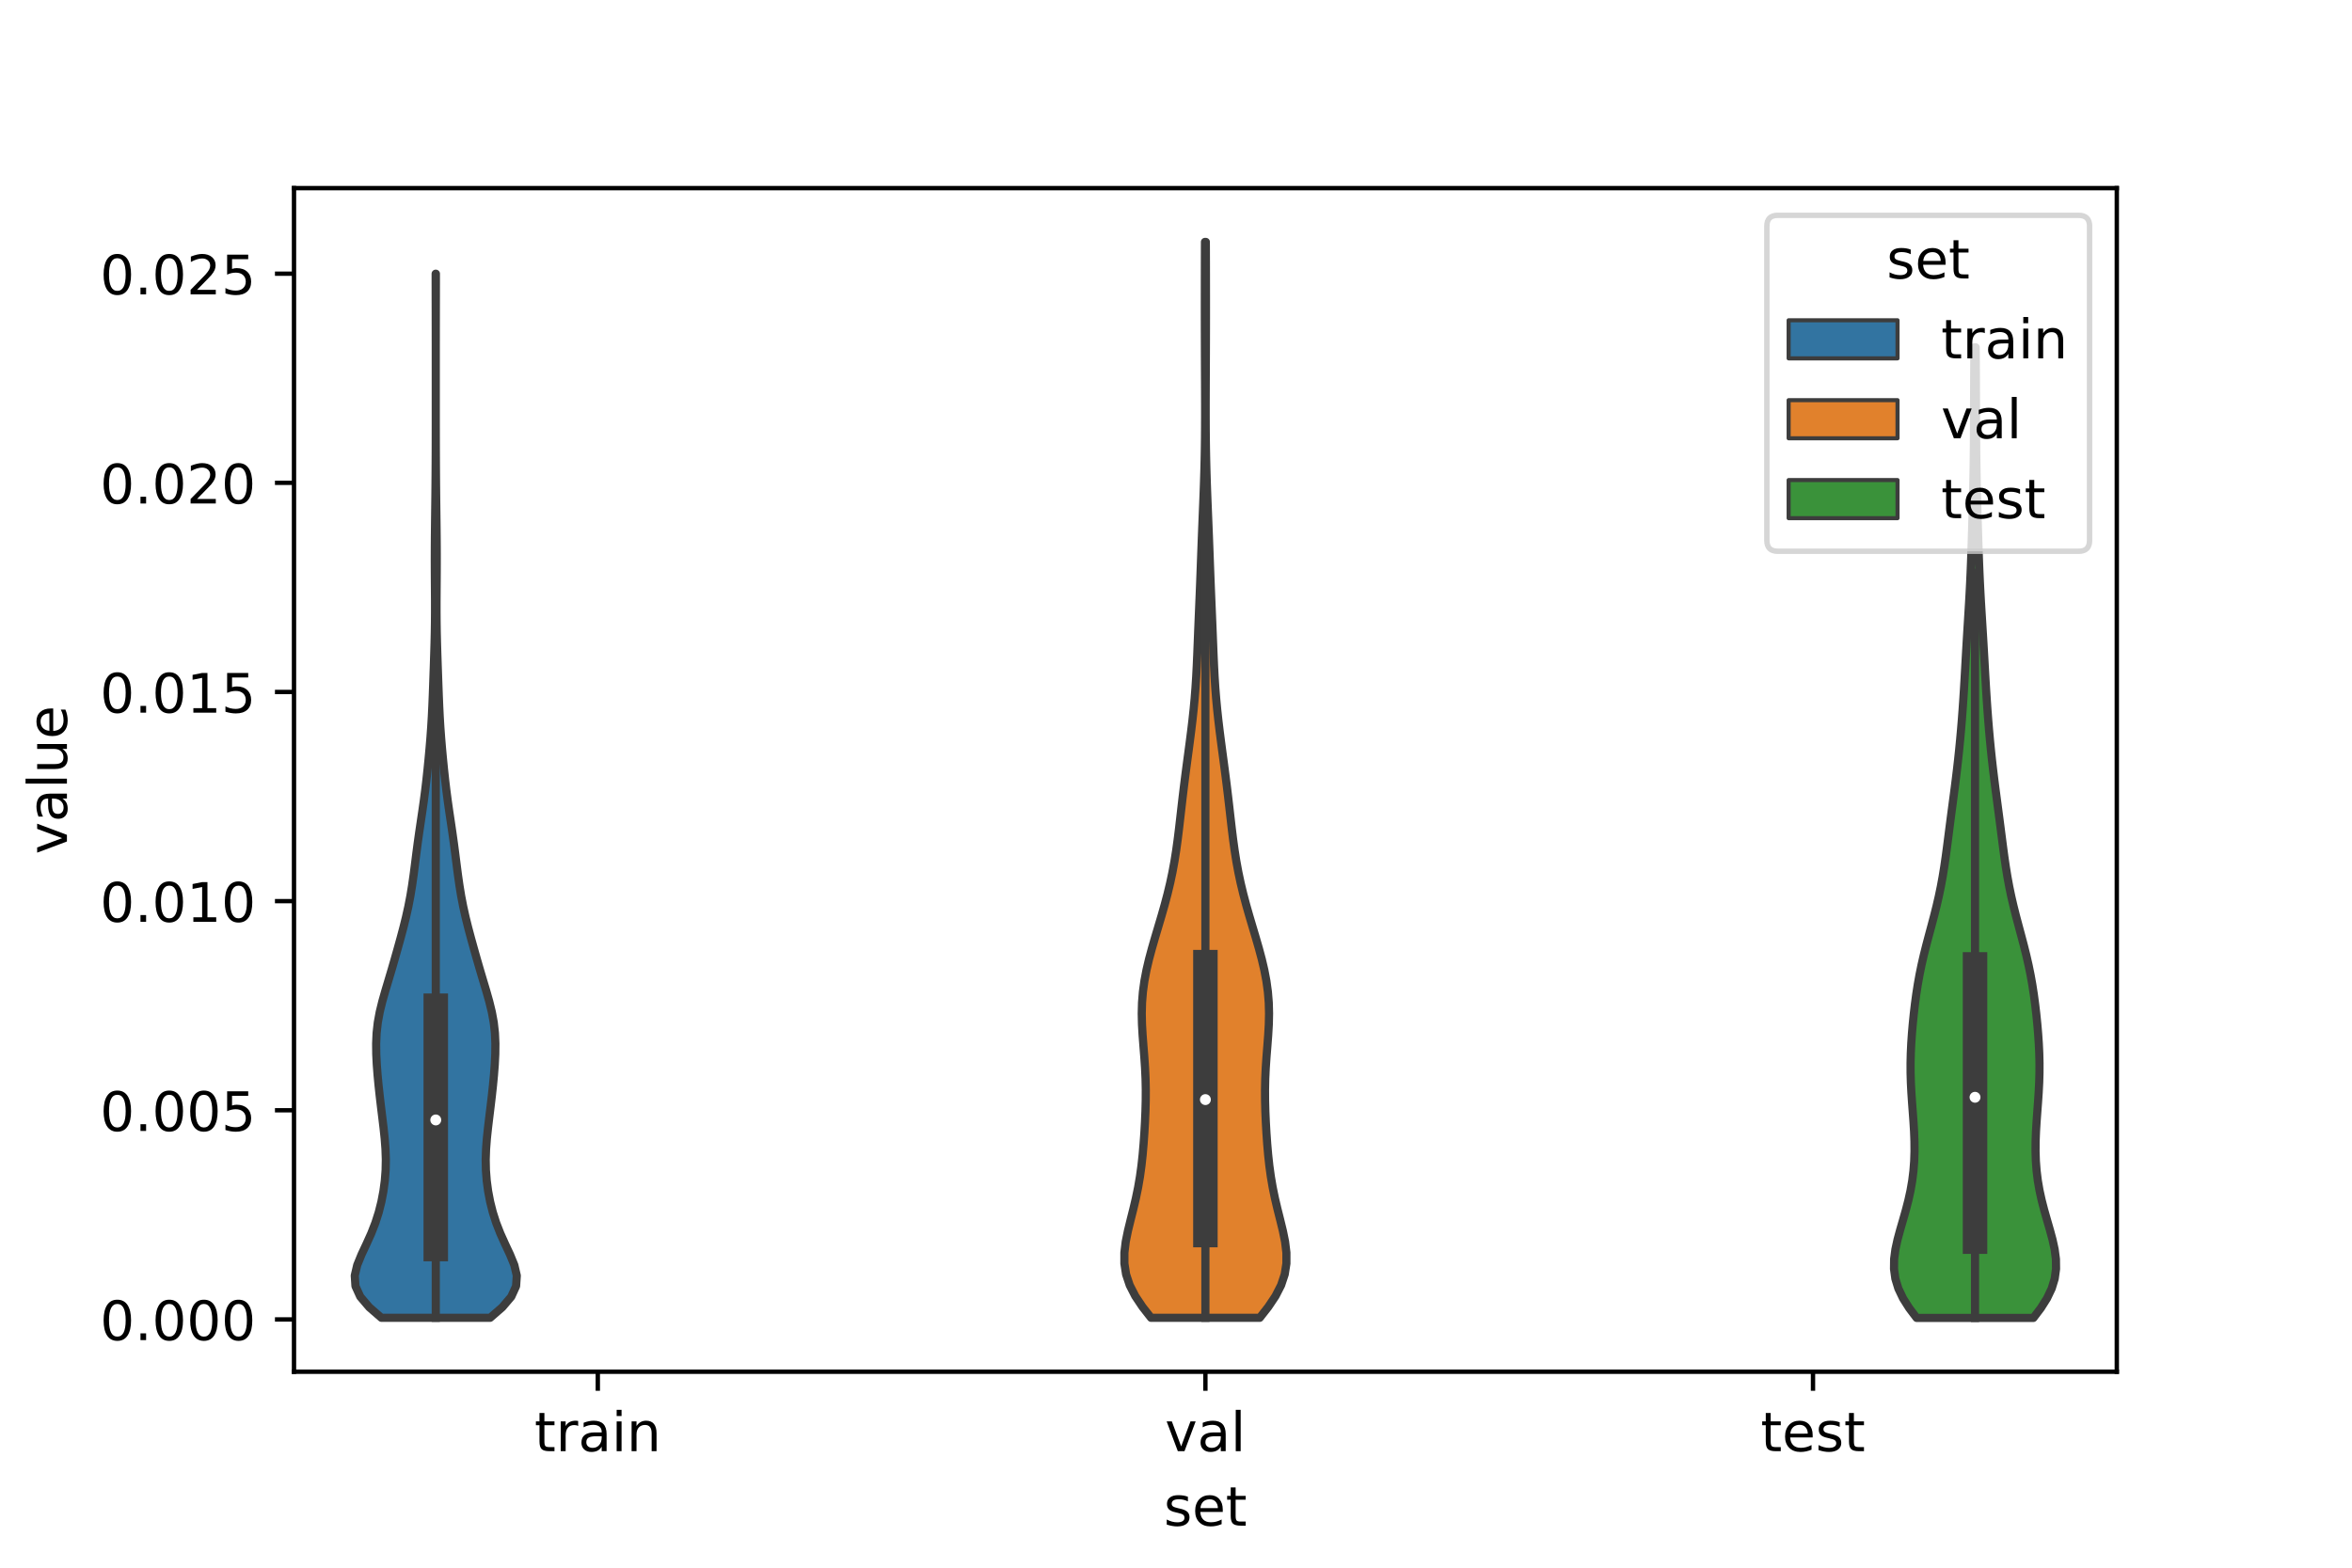 <?xml version="1.0" encoding="utf-8" standalone="no"?>
<!DOCTYPE svg PUBLIC "-//W3C//DTD SVG 1.1//EN"
  "http://www.w3.org/Graphics/SVG/1.1/DTD/svg11.dtd">
<!-- Created with matplotlib (https://matplotlib.org/) -->
<svg height="288pt" version="1.1" viewBox="0 0 432 288" width="432pt" xmlns="http://www.w3.org/2000/svg" xmlns:xlink="http://www.w3.org/1999/xlink">
 <defs>
  <style type="text/css">*{stroke-linecap:butt;stroke-linejoin:round;}</style>
 </defs>
 <g id="figure_1">
  <g id="patch_1">
   <path d="M 0 288 
L 432 288 
L 432 0 
L 0 0 
z
" style="fill:#ffffff;"/>
  </g>
  <g id="axes_1">
   <g id="patch_2">
    <path d="M 54 252 
L 388.8 252 
L 388.8 34.56 
L 54 34.56 
z
" style="fill:#ffffff;"/>
   </g>
   <g id="PolyCollection_1">
    <defs>
     <path d="M 90.029 -45.91 
L 70.051 -45.91 
L 67.822 -47.848 
L 66.173 -49.785 
L 65.289 -51.722 
L 65.16 -53.66 
L 65.613 -55.597 
L 66.406 -57.535 
L 67.315 -59.472 
L 68.187 -61.409 
L 68.944 -63.347 
L 69.563 -65.284 
L 70.051 -67.222 
L 70.421 -69.159 
L 70.681 -71.096 
L 70.83 -73.034 
L 70.868 -74.971 
L 70.802 -76.909 
L 70.654 -78.846 
L 70.449 -80.784 
L 70.217 -82.721 
L 69.98 -84.658 
L 69.751 -86.596 
L 69.54 -88.533 
L 69.355 -90.471 
L 69.206 -92.408 
L 69.109 -94.345 
L 69.088 -96.283 
L 69.174 -98.22 
L 69.391 -100.158 
L 69.747 -102.095 
L 70.221 -104.032 
L 70.771 -105.97 
L 71.351 -107.907 
L 71.927 -109.845 
L 72.488 -111.782 
L 73.037 -113.72 
L 73.574 -115.657 
L 74.091 -117.594 
L 74.572 -119.532 
L 75.003 -121.469 
L 75.376 -123.407 
L 75.693 -125.344 
L 75.969 -127.281 
L 76.219 -129.219 
L 76.464 -131.156 
L 76.717 -133.094 
L 76.988 -135.031 
L 77.273 -136.968 
L 77.561 -138.906 
L 77.837 -140.843 
L 78.091 -142.781 
L 78.32 -144.718 
L 78.528 -146.655 
L 78.72 -148.593 
L 78.899 -150.53 
L 79.06 -152.468 
L 79.2 -154.405 
L 79.316 -156.343 
L 79.41 -158.28 
L 79.49 -160.217 
L 79.56 -162.155 
L 79.628 -164.092 
L 79.695 -166.03 
L 79.759 -167.967 
L 79.817 -169.904 
L 79.862 -171.842 
L 79.891 -173.779 
L 79.903 -175.717 
L 79.901 -177.654 
L 79.889 -179.591 
L 79.875 -181.529 
L 79.864 -183.466 
L 79.86 -185.404 
L 79.865 -187.341 
L 79.879 -189.279 
L 79.899 -191.216 
L 79.923 -193.153 
L 79.948 -195.091 
L 79.971 -197.028 
L 79.991 -198.966 
L 80.007 -200.903 
L 80.019 -202.84 
L 80.028 -204.778 
L 80.034 -206.715 
L 80.037 -208.653 
L 80.039 -210.59 
L 80.039 -212.527 
L 80.04 -214.465 
L 80.04 -216.402 
L 80.04 -218.34 
L 80.04 -220.277 
L 80.039 -222.214 
L 80.039 -224.152 
L 80.037 -226.089 
L 80.035 -228.027 
L 80.032 -229.964 
L 80.027 -231.902 
L 80.023 -233.839 
L 80.02 -235.776 
L 80.019 -237.714 
L 80.061 -237.714 
L 80.061 -237.714 
L 80.06 -235.776 
L 80.057 -233.839 
L 80.053 -231.902 
L 80.048 -229.964 
L 80.045 -228.027 
L 80.043 -226.089 
L 80.041 -224.152 
L 80.041 -222.214 
L 80.04 -220.277 
L 80.04 -218.34 
L 80.04 -216.402 
L 80.04 -214.465 
L 80.041 -212.527 
L 80.041 -210.59 
L 80.043 -208.653 
L 80.046 -206.715 
L 80.052 -204.778 
L 80.061 -202.84 
L 80.073 -200.903 
L 80.089 -198.966 
L 80.109 -197.028 
L 80.132 -195.091 
L 80.157 -193.153 
L 80.181 -191.216 
L 80.201 -189.279 
L 80.215 -187.341 
L 80.22 -185.404 
L 80.216 -183.466 
L 80.205 -181.529 
L 80.191 -179.591 
L 80.179 -177.654 
L 80.177 -175.717 
L 80.189 -173.779 
L 80.218 -171.842 
L 80.263 -169.904 
L 80.321 -167.967 
L 80.385 -166.03 
L 80.452 -164.092 
L 80.52 -162.155 
L 80.59 -160.217 
L 80.67 -158.28 
L 80.764 -156.343 
L 80.88 -154.405 
L 81.02 -152.468 
L 81.181 -150.53 
L 81.36 -148.593 
L 81.552 -146.655 
L 81.76 -144.718 
L 81.989 -142.781 
L 82.243 -140.843 
L 82.519 -138.906 
L 82.807 -136.968 
L 83.092 -135.031 
L 83.363 -133.094 
L 83.616 -131.156 
L 83.861 -129.219 
L 84.111 -127.281 
L 84.387 -125.344 
L 84.704 -123.407 
L 85.077 -121.469 
L 85.508 -119.532 
L 85.989 -117.594 
L 86.506 -115.657 
L 87.043 -113.72 
L 87.592 -111.782 
L 88.153 -109.845 
L 88.729 -107.907 
L 89.309 -105.97 
L 89.859 -104.032 
L 90.333 -102.095 
L 90.689 -100.158 
L 90.906 -98.22 
L 90.992 -96.283 
L 90.971 -94.345 
L 90.874 -92.408 
L 90.725 -90.471 
L 90.54 -88.533 
L 90.329 -86.596 
L 90.1 -84.658 
L 89.863 -82.721 
L 89.631 -80.784 
L 89.426 -78.846 
L 89.278 -76.909 
L 89.212 -74.971 
L 89.25 -73.034 
L 89.399 -71.096 
L 89.659 -69.159 
L 90.029 -67.222 
L 90.517 -65.284 
L 91.136 -63.347 
L 91.893 -61.409 
L 92.765 -59.472 
L 93.674 -57.535 
L 94.467 -55.597 
L 94.92 -53.66 
L 94.791 -51.722 
L 93.907 -49.785 
L 92.258 -47.848 
L 90.029 -45.91 
z
" id="me87e6d7aa1" style="stroke:#3d3d3d;stroke-width:1.5;"/>
    </defs>
    <g clip-path="url(#p2c070c5ebf)">
     <use style="fill:#3274a1;stroke:#3d3d3d;stroke-width:1.5;" x="0" xlink:href="#me87e6d7aa1" y="288"/>
    </g>
   </g>
   <g id="PolyCollection_2">
    <defs>
     <path d="M 231.378 -45.904 
L 211.422 -45.904 
L 209.857 -47.901 
L 208.521 -49.897 
L 207.498 -51.894 
L 206.832 -53.89 
L 206.52 -55.887 
L 206.521 -57.883 
L 206.764 -59.88 
L 207.169 -61.876 
L 207.656 -63.873 
L 208.158 -65.869 
L 208.629 -67.866 
L 209.04 -69.862 
L 209.381 -71.859 
L 209.655 -73.855 
L 209.873 -75.852 
L 210.046 -77.848 
L 210.187 -79.845 
L 210.3 -81.841 
L 210.387 -83.838 
L 210.439 -85.834 
L 210.448 -87.83 
L 210.407 -89.827 
L 210.314 -91.823 
L 210.179 -93.82 
L 210.02 -95.816 
L 209.868 -97.813 
L 209.753 -99.809 
L 209.709 -101.806 
L 209.761 -103.802 
L 209.923 -105.799 
L 210.197 -107.795 
L 210.577 -109.792 
L 211.045 -111.788 
L 211.58 -113.785 
L 212.157 -115.781 
L 212.752 -117.778 
L 213.344 -119.774 
L 213.913 -121.771 
L 214.442 -123.767 
L 214.922 -125.764 
L 215.346 -127.76 
L 215.713 -129.757 
L 216.03 -131.753 
L 216.306 -133.75 
L 216.552 -135.746 
L 216.782 -137.743 
L 217.009 -139.739 
L 217.241 -141.736 
L 217.483 -143.732 
L 217.736 -145.729 
L 217.998 -147.725 
L 218.265 -149.722 
L 218.53 -151.718 
L 218.785 -153.715 
L 219.024 -155.711 
L 219.239 -157.707 
L 219.426 -159.704 
L 219.583 -161.7 
L 219.711 -163.697 
L 219.814 -165.693 
L 219.902 -167.69 
L 219.982 -169.686 
L 220.06 -171.683 
L 220.141 -173.679 
L 220.224 -175.676 
L 220.307 -177.672 
L 220.389 -179.669 
L 220.467 -181.665 
L 220.542 -183.662 
L 220.615 -185.658 
L 220.689 -187.655 
L 220.765 -189.651 
L 220.844 -191.648 
L 220.925 -193.644 
L 221.006 -195.641 
L 221.083 -197.637 
L 221.153 -199.634 
L 221.214 -201.63 
L 221.263 -203.627 
L 221.301 -205.623 
L 221.327 -207.62 
L 221.342 -209.616 
L 221.349 -211.613 
L 221.349 -213.609 
L 221.344 -215.606 
L 221.337 -217.602 
L 221.328 -219.599 
L 221.319 -221.595 
L 221.312 -223.592 
L 221.306 -225.588 
L 221.301 -227.584 
L 221.298 -229.581 
L 221.297 -231.577 
L 221.298 -233.574 
L 221.3 -235.57 
L 221.303 -237.567 
L 221.307 -239.563 
L 221.313 -241.56 
L 221.321 -243.556 
L 221.479 -243.556 
L 221.479 -243.556 
L 221.487 -241.56 
L 221.493 -239.563 
L 221.497 -237.567 
L 221.5 -235.57 
L 221.502 -233.574 
L 221.503 -231.577 
L 221.502 -229.581 
L 221.499 -227.584 
L 221.494 -225.588 
L 221.488 -223.592 
L 221.481 -221.595 
L 221.472 -219.599 
L 221.463 -217.602 
L 221.456 -215.606 
L 221.451 -213.609 
L 221.451 -211.613 
L 221.458 -209.616 
L 221.473 -207.62 
L 221.499 -205.623 
L 221.537 -203.627 
L 221.586 -201.63 
L 221.647 -199.634 
L 221.717 -197.637 
L 221.794 -195.641 
L 221.875 -193.644 
L 221.956 -191.648 
L 222.035 -189.651 
L 222.111 -187.655 
L 222.185 -185.658 
L 222.258 -183.662 
L 222.333 -181.665 
L 222.411 -179.669 
L 222.493 -177.672 
L 222.576 -175.676 
L 222.659 -173.679 
L 222.74 -171.683 
L 222.818 -169.686 
L 222.898 -167.69 
L 222.986 -165.693 
L 223.089 -163.697 
L 223.217 -161.7 
L 223.374 -159.704 
L 223.561 -157.707 
L 223.776 -155.711 
L 224.015 -153.715 
L 224.27 -151.718 
L 224.535 -149.722 
L 224.802 -147.725 
L 225.064 -145.729 
L 225.317 -143.732 
L 225.559 -141.736 
L 225.791 -139.739 
L 226.018 -137.743 
L 226.248 -135.746 
L 226.494 -133.75 
L 226.77 -131.753 
L 227.087 -129.757 
L 227.454 -127.76 
L 227.878 -125.764 
L 228.358 -123.767 
L 228.887 -121.771 
L 229.456 -119.774 
L 230.048 -117.778 
L 230.643 -115.781 
L 231.22 -113.785 
L 231.755 -111.788 
L 232.223 -109.792 
L 232.603 -107.795 
L 232.877 -105.799 
L 233.039 -103.802 
L 233.091 -101.806 
L 233.047 -99.809 
L 232.932 -97.813 
L 232.78 -95.816 
L 232.621 -93.82 
L 232.486 -91.823 
L 232.393 -89.827 
L 232.352 -87.83 
L 232.361 -85.834 
L 232.413 -83.838 
L 232.5 -81.841 
L 232.613 -79.845 
L 232.754 -77.848 
L 232.927 -75.852 
L 233.145 -73.855 
L 233.419 -71.859 
L 233.76 -69.862 
L 234.171 -67.866 
L 234.642 -65.869 
L 235.144 -63.873 
L 235.631 -61.876 
L 236.036 -59.88 
L 236.279 -57.883 
L 236.28 -55.887 
L 235.968 -53.89 
L 235.302 -51.894 
L 234.279 -49.897 
L 232.943 -47.901 
L 231.378 -45.904 
z
" id="me13536eb1f" style="stroke:#3d3d3d;stroke-width:1.5;"/>
    </defs>
    <g clip-path="url(#p2c070c5ebf)">
     <use style="fill:#e1812c;stroke:#3d3d3d;stroke-width:1.5;" x="0" xlink:href="#me13536eb1f" y="288"/>
    </g>
   </g>
   <g id="PolyCollection_3">
    <defs>
     <path d="M 373.48 -45.884 
L 352.04 -45.884 
L 350.676 -47.685 
L 349.537 -49.486 
L 348.679 -51.287 
L 348.128 -53.088 
L 347.88 -54.889 
L 347.901 -56.69 
L 348.139 -58.491 
L 348.532 -60.292 
L 349.019 -62.094 
L 349.541 -63.895 
L 350.053 -65.696 
L 350.518 -67.497 
L 350.914 -69.298 
L 351.226 -71.099 
L 351.449 -72.9 
L 351.586 -74.701 
L 351.644 -76.502 
L 351.632 -78.303 
L 351.564 -80.105 
L 351.456 -81.906 
L 351.325 -83.707 
L 351.19 -85.508 
L 351.069 -87.309 
L 350.976 -89.11 
L 350.924 -90.911 
L 350.919 -92.712 
L 350.962 -94.513 
L 351.048 -96.314 
L 351.171 -98.115 
L 351.326 -99.917 
L 351.509 -101.718 
L 351.72 -103.519 
L 351.962 -105.32 
L 352.241 -107.121 
L 352.563 -108.922 
L 352.932 -110.723 
L 353.345 -112.524 
L 353.796 -114.325 
L 354.272 -116.126 
L 354.757 -117.928 
L 355.235 -119.729 
L 355.688 -121.53 
L 356.105 -123.331 
L 356.479 -125.132 
L 356.81 -126.933 
L 357.102 -128.734 
L 357.364 -130.535 
L 357.606 -132.336 
L 357.839 -134.137 
L 358.069 -135.939 
L 358.303 -137.74 
L 358.54 -139.541 
L 358.778 -141.342 
L 359.014 -143.143 
L 359.242 -144.944 
L 359.46 -146.745 
L 359.664 -148.546 
L 359.854 -150.347 
L 360.029 -152.148 
L 360.191 -153.95 
L 360.339 -155.751 
L 360.475 -157.552 
L 360.6 -159.353 
L 360.715 -161.154 
L 360.823 -162.955 
L 360.925 -164.756 
L 361.026 -166.557 
L 361.128 -168.358 
L 361.233 -170.159 
L 361.342 -171.961 
L 361.453 -173.762 
L 361.564 -175.563 
L 361.672 -177.364 
L 361.772 -179.165 
L 361.864 -180.966 
L 361.946 -182.767 
L 362.019 -184.568 
L 362.084 -186.369 
L 362.144 -188.17 
L 362.201 -189.972 
L 362.255 -191.773 
L 362.307 -193.574 
L 362.356 -195.375 
L 362.402 -197.176 
L 362.443 -198.977 
L 362.478 -200.778 
L 362.508 -202.579 
L 362.531 -204.38 
L 362.549 -206.181 
L 362.562 -207.982 
L 362.571 -209.784 
L 362.579 -211.585 
L 362.584 -213.386 
L 362.591 -215.187 
L 362.598 -216.988 
L 362.607 -218.789 
L 362.618 -220.59 
L 362.631 -222.391 
L 362.645 -224.192 
L 362.875 -224.192 
L 362.875 -224.192 
L 362.889 -222.391 
L 362.902 -220.59 
L 362.913 -218.789 
L 362.922 -216.988 
L 362.929 -215.187 
L 362.936 -213.386 
L 362.941 -211.585 
L 362.949 -209.784 
L 362.958 -207.982 
L 362.971 -206.181 
L 362.989 -204.38 
L 363.012 -202.579 
L 363.042 -200.778 
L 363.077 -198.977 
L 363.118 -197.176 
L 363.164 -195.375 
L 363.213 -193.574 
L 363.265 -191.773 
L 363.319 -189.972 
L 363.376 -188.17 
L 363.436 -186.369 
L 363.501 -184.568 
L 363.574 -182.767 
L 363.656 -180.966 
L 363.748 -179.165 
L 363.848 -177.364 
L 363.956 -175.563 
L 364.067 -173.762 
L 364.178 -171.961 
L 364.287 -170.159 
L 364.392 -168.358 
L 364.494 -166.557 
L 364.595 -164.756 
L 364.697 -162.955 
L 364.805 -161.154 
L 364.92 -159.353 
L 365.045 -157.552 
L 365.181 -155.751 
L 365.329 -153.95 
L 365.491 -152.148 
L 365.666 -150.347 
L 365.856 -148.546 
L 366.06 -146.745 
L 366.278 -144.944 
L 366.506 -143.143 
L 366.742 -141.342 
L 366.98 -139.541 
L 367.217 -137.74 
L 367.451 -135.939 
L 367.681 -134.137 
L 367.914 -132.336 
L 368.156 -130.535 
L 368.418 -128.734 
L 368.71 -126.933 
L 369.041 -125.132 
L 369.415 -123.331 
L 369.832 -121.53 
L 370.285 -119.729 
L 370.763 -117.928 
L 371.248 -116.126 
L 371.724 -114.325 
L 372.175 -112.524 
L 372.588 -110.723 
L 372.957 -108.922 
L 373.279 -107.121 
L 373.558 -105.32 
L 373.8 -103.519 
L 374.011 -101.718 
L 374.194 -99.917 
L 374.349 -98.115 
L 374.472 -96.314 
L 374.558 -94.513 
L 374.601 -92.712 
L 374.596 -90.911 
L 374.544 -89.11 
L 374.451 -87.309 
L 374.33 -85.508 
L 374.195 -83.707 
L 374.064 -81.906 
L 373.956 -80.105 
L 373.888 -78.303 
L 373.876 -76.502 
L 373.934 -74.701 
L 374.071 -72.9 
L 374.294 -71.099 
L 374.606 -69.298 
L 375.002 -67.497 
L 375.467 -65.696 
L 375.979 -63.895 
L 376.501 -62.094 
L 376.988 -60.292 
L 377.381 -58.491 
L 377.619 -56.69 
L 377.64 -54.889 
L 377.392 -53.088 
L 376.841 -51.287 
L 375.983 -49.486 
L 374.844 -47.685 
L 373.48 -45.884 
z
" id="m3cdfe70a3d" style="stroke:#3d3d3d;stroke-width:1.5;"/>
    </defs>
    <g clip-path="url(#p2c070c5ebf)">
     <use style="fill:#3a923a;stroke:#3d3d3d;stroke-width:1.5;" x="0" xlink:href="#m3cdfe70a3d" y="288"/>
    </g>
   </g>
   <g id="patch_3">
    <path clip-path="url(#p2c070c5ebf)" d="M 109.8 242.391 
L 109.8 242.391 
L 109.8 242.391 
L 109.8 242.391 
z
" style="fill:#3274a1;stroke:#3d3d3d;stroke-linejoin:miter;stroke-width:0.75;"/>
   </g>
   <g id="patch_4">
    <path clip-path="url(#p2c070c5ebf)" d="M 109.8 242.391 
L 109.8 242.391 
L 109.8 242.391 
L 109.8 242.391 
z
" style="fill:#e1812c;stroke:#3d3d3d;stroke-linejoin:miter;stroke-width:0.75;"/>
   </g>
   <g id="patch_5">
    <path clip-path="url(#p2c070c5ebf)" d="M 109.8 242.391 
L 109.8 242.391 
L 109.8 242.391 
L 109.8 242.391 
z
" style="fill:#3a923a;stroke:#3d3d3d;stroke-linejoin:miter;stroke-width:0.75;"/>
   </g>
   <g id="matplotlib.axis_1">
    <g id="xtick_1">
     <g id="line2d_1">
      <defs>
       <path d="M 0 0 
L 0 3.5 
" id="m70d938561e" style="stroke:#000000;stroke-width:0.8;"/>
      </defs>
      <g>
       <use style="stroke:#000000;stroke-width:0.8;" x="109.8" xlink:href="#m70d938561e" y="252"/>
      </g>
     </g>
     <g id="text_1">
      <!-- train -->
      <g transform="translate(98.162 266.598)scale(0.1 -0.1)">
       <defs>
        <path d="M 18.312 70.219 
L 18.312 54.688 
L 36.812 54.688 
L 36.812 47.703 
L 18.312 47.703 
L 18.312 18.016 
Q 18.312 11.328 20.141 9.422 
Q 21.969 7.516 27.594 7.516 
L 36.812 7.516 
L 36.812 0 
L 27.594 0 
Q 17.188 0 13.234 3.875 
Q 9.281 7.766 9.281 18.016 
L 9.281 47.703 
L 2.688 47.703 
L 2.688 54.688 
L 9.281 54.688 
L 9.281 70.219 
z
" id="DejaVuSans-116"/>
        <path d="M 41.109 46.297 
Q 39.594 47.172 37.812 47.578 
Q 36.031 48 33.891 48 
Q 26.266 48 22.188 43.047 
Q 18.109 38.094 18.109 28.812 
L 18.109 0 
L 9.078 0 
L 9.078 54.688 
L 18.109 54.688 
L 18.109 46.188 
Q 20.953 51.172 25.484 53.578 
Q 30.031 56 36.531 56 
Q 37.453 56 38.578 55.875 
Q 39.703 55.766 41.062 55.516 
z
" id="DejaVuSans-114"/>
        <path d="M 34.281 27.484 
Q 23.391 27.484 19.188 25 
Q 14.984 22.516 14.984 16.5 
Q 14.984 11.719 18.141 8.906 
Q 21.297 6.109 26.703 6.109 
Q 34.188 6.109 38.703 11.406 
Q 43.219 16.703 43.219 25.484 
L 43.219 27.484 
z
M 52.203 31.203 
L 52.203 0 
L 43.219 0 
L 43.219 8.297 
Q 40.141 3.328 35.547 0.953 
Q 30.953 -1.422 24.312 -1.422 
Q 15.922 -1.422 10.953 3.297 
Q 6 8.016 6 15.922 
Q 6 25.141 12.172 29.828 
Q 18.359 34.516 30.609 34.516 
L 43.219 34.516 
L 43.219 35.406 
Q 43.219 41.609 39.141 45 
Q 35.062 48.391 27.688 48.391 
Q 23 48.391 18.547 47.266 
Q 14.109 46.141 10.016 43.891 
L 10.016 52.203 
Q 14.938 54.109 19.578 55.047 
Q 24.219 56 28.609 56 
Q 40.484 56 46.344 49.844 
Q 52.203 43.703 52.203 31.203 
z
" id="DejaVuSans-97"/>
        <path d="M 9.422 54.688 
L 18.406 54.688 
L 18.406 0 
L 9.422 0 
z
M 9.422 75.984 
L 18.406 75.984 
L 18.406 64.594 
L 9.422 64.594 
z
" id="DejaVuSans-105"/>
        <path d="M 54.891 33.016 
L 54.891 0 
L 45.906 0 
L 45.906 32.719 
Q 45.906 40.484 42.875 44.328 
Q 39.844 48.188 33.797 48.188 
Q 26.516 48.188 22.312 43.547 
Q 18.109 38.922 18.109 30.906 
L 18.109 0 
L 9.078 0 
L 9.078 54.688 
L 18.109 54.688 
L 18.109 46.188 
Q 21.344 51.125 25.703 53.562 
Q 30.078 56 35.797 56 
Q 45.219 56 50.047 50.172 
Q 54.891 44.344 54.891 33.016 
z
" id="DejaVuSans-110"/>
       </defs>
       <use xlink:href="#DejaVuSans-116"/>
       <use x="39.209" xlink:href="#DejaVuSans-114"/>
       <use x="80.322" xlink:href="#DejaVuSans-97"/>
       <use x="141.602" xlink:href="#DejaVuSans-105"/>
       <use x="169.385" xlink:href="#DejaVuSans-110"/>
      </g>
     </g>
    </g>
    <g id="xtick_2">
     <g id="line2d_2">
      <g>
       <use style="stroke:#000000;stroke-width:0.8;" x="221.4" xlink:href="#m70d938561e" y="252"/>
      </g>
     </g>
     <g id="text_2">
      <!-- val -->
      <g transform="translate(213.988 266.598)scale(0.1 -0.1)">
       <defs>
        <path d="M 2.984 54.688 
L 12.5 54.688 
L 29.594 8.797 
L 46.688 54.688 
L 56.203 54.688 
L 35.688 0 
L 23.484 0 
z
" id="DejaVuSans-118"/>
        <path d="M 9.422 75.984 
L 18.406 75.984 
L 18.406 0 
L 9.422 0 
z
" id="DejaVuSans-108"/>
       </defs>
       <use xlink:href="#DejaVuSans-118"/>
       <use x="59.18" xlink:href="#DejaVuSans-97"/>
       <use x="120.459" xlink:href="#DejaVuSans-108"/>
      </g>
     </g>
    </g>
    <g id="xtick_3">
     <g id="line2d_3">
      <g>
       <use style="stroke:#000000;stroke-width:0.8;" x="333" xlink:href="#m70d938561e" y="252"/>
      </g>
     </g>
     <g id="text_3">
      <!-- test -->
      <g transform="translate(323.398 266.598)scale(0.1 -0.1)">
       <defs>
        <path d="M 56.203 29.594 
L 56.203 25.203 
L 14.891 25.203 
Q 15.484 15.922 20.484 11.062 
Q 25.484 6.203 34.422 6.203 
Q 39.594 6.203 44.453 7.469 
Q 49.312 8.734 54.109 11.281 
L 54.109 2.781 
Q 49.266 0.734 44.188 -0.344 
Q 39.109 -1.422 33.891 -1.422 
Q 20.797 -1.422 13.156 6.188 
Q 5.516 13.812 5.516 26.812 
Q 5.516 40.234 12.766 48.109 
Q 20.016 56 32.328 56 
Q 43.359 56 49.781 48.891 
Q 56.203 41.797 56.203 29.594 
z
M 47.219 32.234 
Q 47.125 39.594 43.094 43.984 
Q 39.062 48.391 32.422 48.391 
Q 24.906 48.391 20.391 44.141 
Q 15.875 39.891 15.188 32.172 
z
" id="DejaVuSans-101"/>
        <path d="M 44.281 53.078 
L 44.281 44.578 
Q 40.484 46.531 36.375 47.5 
Q 32.281 48.484 27.875 48.484 
Q 21.188 48.484 17.844 46.438 
Q 14.5 44.391 14.5 40.281 
Q 14.5 37.156 16.891 35.375 
Q 19.281 33.594 26.516 31.984 
L 29.594 31.297 
Q 39.156 29.25 43.188 25.516 
Q 47.219 21.781 47.219 15.094 
Q 47.219 7.469 41.188 3.016 
Q 35.156 -1.422 24.609 -1.422 
Q 20.219 -1.422 15.453 -0.562 
Q 10.688 0.297 5.422 2 
L 5.422 11.281 
Q 10.406 8.688 15.234 7.391 
Q 20.062 6.109 24.812 6.109 
Q 31.156 6.109 34.562 8.281 
Q 37.984 10.453 37.984 14.406 
Q 37.984 18.062 35.516 20.016 
Q 33.062 21.969 24.703 23.781 
L 21.578 24.516 
Q 13.234 26.266 9.516 29.906 
Q 5.812 33.547 5.812 39.891 
Q 5.812 47.609 11.281 51.797 
Q 16.75 56 26.812 56 
Q 31.781 56 36.172 55.266 
Q 40.578 54.547 44.281 53.078 
z
" id="DejaVuSans-115"/>
       </defs>
       <use xlink:href="#DejaVuSans-116"/>
       <use x="39.209" xlink:href="#DejaVuSans-101"/>
       <use x="100.732" xlink:href="#DejaVuSans-115"/>
       <use x="152.832" xlink:href="#DejaVuSans-116"/>
      </g>
     </g>
    </g>
    <g id="text_4">
     <!-- set -->
     <g transform="translate(213.759 280.277)scale(0.1 -0.1)">
      <use xlink:href="#DejaVuSans-115"/>
      <use x="52.1" xlink:href="#DejaVuSans-101"/>
      <use x="113.623" xlink:href="#DejaVuSans-116"/>
     </g>
    </g>
   </g>
   <g id="matplotlib.axis_2">
    <g id="ytick_1">
     <g id="line2d_4">
      <defs>
       <path d="M 0 0 
L -3.5 0 
" id="mbabbcc72f3" style="stroke:#000000;stroke-width:0.8;"/>
      </defs>
      <g>
       <use style="stroke:#000000;stroke-width:0.8;" x="54" xlink:href="#mbabbcc72f3" y="242.391"/>
      </g>
     </g>
     <g id="text_5">
      <!-- 0.000 -->
      <g transform="translate(18.372 246.191)scale(0.1 -0.1)">
       <defs>
        <path d="M 31.781 66.406 
Q 24.172 66.406 20.328 58.906 
Q 16.5 51.422 16.5 36.375 
Q 16.5 21.391 20.328 13.891 
Q 24.172 6.391 31.781 6.391 
Q 39.453 6.391 43.281 13.891 
Q 47.125 21.391 47.125 36.375 
Q 47.125 51.422 43.281 58.906 
Q 39.453 66.406 31.781 66.406 
z
M 31.781 74.219 
Q 44.047 74.219 50.516 64.516 
Q 56.984 54.828 56.984 36.375 
Q 56.984 17.969 50.516 8.266 
Q 44.047 -1.422 31.781 -1.422 
Q 19.531 -1.422 13.062 8.266 
Q 6.594 17.969 6.594 36.375 
Q 6.594 54.828 13.062 64.516 
Q 19.531 74.219 31.781 74.219 
z
" id="DejaVuSans-48"/>
        <path d="M 10.688 12.406 
L 21 12.406 
L 21 0 
L 10.688 0 
z
" id="DejaVuSans-46"/>
       </defs>
       <use xlink:href="#DejaVuSans-48"/>
       <use x="63.623" xlink:href="#DejaVuSans-46"/>
       <use x="95.41" xlink:href="#DejaVuSans-48"/>
       <use x="159.033" xlink:href="#DejaVuSans-48"/>
       <use x="222.656" xlink:href="#DejaVuSans-48"/>
      </g>
     </g>
    </g>
    <g id="ytick_2">
     <g id="line2d_5">
      <g>
       <use style="stroke:#000000;stroke-width:0.8;" x="54" xlink:href="#mbabbcc72f3" y="203.968"/>
      </g>
     </g>
     <g id="text_6">
      <!-- 0.005 -->
      <g transform="translate(18.372 207.768)scale(0.1 -0.1)">
       <defs>
        <path d="M 10.797 72.906 
L 49.516 72.906 
L 49.516 64.594 
L 19.828 64.594 
L 19.828 46.734 
Q 21.969 47.469 24.109 47.828 
Q 26.266 48.188 28.422 48.188 
Q 40.625 48.188 47.75 41.5 
Q 54.891 34.812 54.891 23.391 
Q 54.891 11.625 47.562 5.094 
Q 40.234 -1.422 26.906 -1.422 
Q 22.312 -1.422 17.547 -0.641 
Q 12.797 0.141 7.719 1.703 
L 7.719 11.625 
Q 12.109 9.234 16.797 8.062 
Q 21.484 6.891 26.703 6.891 
Q 35.156 6.891 40.078 11.328 
Q 45.016 15.766 45.016 23.391 
Q 45.016 31 40.078 35.438 
Q 35.156 39.891 26.703 39.891 
Q 22.75 39.891 18.812 39.016 
Q 14.891 38.141 10.797 36.281 
z
" id="DejaVuSans-53"/>
       </defs>
       <use xlink:href="#DejaVuSans-48"/>
       <use x="63.623" xlink:href="#DejaVuSans-46"/>
       <use x="95.41" xlink:href="#DejaVuSans-48"/>
       <use x="159.033" xlink:href="#DejaVuSans-48"/>
       <use x="222.656" xlink:href="#DejaVuSans-53"/>
      </g>
     </g>
    </g>
    <g id="ytick_3">
     <g id="line2d_6">
      <g>
       <use style="stroke:#000000;stroke-width:0.8;" x="54" xlink:href="#mbabbcc72f3" y="165.546"/>
      </g>
     </g>
     <g id="text_7">
      <!-- 0.010 -->
      <g transform="translate(18.372 169.345)scale(0.1 -0.1)">
       <defs>
        <path d="M 12.406 8.297 
L 28.516 8.297 
L 28.516 63.922 
L 10.984 60.406 
L 10.984 69.391 
L 28.422 72.906 
L 38.281 72.906 
L 38.281 8.297 
L 54.391 8.297 
L 54.391 0 
L 12.406 0 
z
" id="DejaVuSans-49"/>
       </defs>
       <use xlink:href="#DejaVuSans-48"/>
       <use x="63.623" xlink:href="#DejaVuSans-46"/>
       <use x="95.41" xlink:href="#DejaVuSans-48"/>
       <use x="159.033" xlink:href="#DejaVuSans-49"/>
       <use x="222.656" xlink:href="#DejaVuSans-48"/>
      </g>
     </g>
    </g>
    <g id="ytick_4">
     <g id="line2d_7">
      <g>
       <use style="stroke:#000000;stroke-width:0.8;" x="54" xlink:href="#mbabbcc72f3" y="127.123"/>
      </g>
     </g>
     <g id="text_8">
      <!-- 0.015 -->
      <g transform="translate(18.372 130.922)scale(0.1 -0.1)">
       <use xlink:href="#DejaVuSans-48"/>
       <use x="63.623" xlink:href="#DejaVuSans-46"/>
       <use x="95.41" xlink:href="#DejaVuSans-48"/>
       <use x="159.033" xlink:href="#DejaVuSans-49"/>
       <use x="222.656" xlink:href="#DejaVuSans-53"/>
      </g>
     </g>
    </g>
    <g id="ytick_5">
     <g id="line2d_8">
      <g>
       <use style="stroke:#000000;stroke-width:0.8;" x="54" xlink:href="#mbabbcc72f3" y="88.7"/>
      </g>
     </g>
     <g id="text_9">
      <!-- 0.020 -->
      <g transform="translate(18.372 92.499)scale(0.1 -0.1)">
       <defs>
        <path d="M 19.188 8.297 
L 53.609 8.297 
L 53.609 0 
L 7.328 0 
L 7.328 8.297 
Q 12.938 14.109 22.625 23.891 
Q 32.328 33.688 34.812 36.531 
Q 39.547 41.844 41.422 45.531 
Q 43.312 49.219 43.312 52.781 
Q 43.312 58.594 39.234 62.25 
Q 35.156 65.922 28.609 65.922 
Q 23.969 65.922 18.812 64.312 
Q 13.672 62.703 7.812 59.422 
L 7.812 69.391 
Q 13.766 71.781 18.938 73 
Q 24.125 74.219 28.422 74.219 
Q 39.75 74.219 46.484 68.547 
Q 53.219 62.891 53.219 53.422 
Q 53.219 48.922 51.531 44.891 
Q 49.859 40.875 45.406 35.406 
Q 44.188 33.984 37.641 27.219 
Q 31.109 20.453 19.188 8.297 
z
" id="DejaVuSans-50"/>
       </defs>
       <use xlink:href="#DejaVuSans-48"/>
       <use x="63.623" xlink:href="#DejaVuSans-46"/>
       <use x="95.41" xlink:href="#DejaVuSans-48"/>
       <use x="159.033" xlink:href="#DejaVuSans-50"/>
       <use x="222.656" xlink:href="#DejaVuSans-48"/>
      </g>
     </g>
    </g>
    <g id="ytick_6">
     <g id="line2d_9">
      <g>
       <use style="stroke:#000000;stroke-width:0.8;" x="54" xlink:href="#mbabbcc72f3" y="50.277"/>
      </g>
     </g>
     <g id="text_10">
      <!-- 0.025 -->
      <g transform="translate(18.372 54.076)scale(0.1 -0.1)">
       <use xlink:href="#DejaVuSans-48"/>
       <use x="63.623" xlink:href="#DejaVuSans-46"/>
       <use x="95.41" xlink:href="#DejaVuSans-48"/>
       <use x="159.033" xlink:href="#DejaVuSans-50"/>
       <use x="222.656" xlink:href="#DejaVuSans-53"/>
      </g>
     </g>
    </g>
    <g id="text_11">
     <!-- value -->
     <g transform="translate(12.292 156.938)rotate(-90)scale(0.1 -0.1)">
      <defs>
       <path d="M 8.5 21.578 
L 8.5 54.688 
L 17.484 54.688 
L 17.484 21.922 
Q 17.484 14.156 20.5 10.266 
Q 23.531 6.391 29.594 6.391 
Q 36.859 6.391 41.078 11.031 
Q 45.312 15.672 45.312 23.688 
L 45.312 54.688 
L 54.297 54.688 
L 54.297 0 
L 45.312 0 
L 45.312 8.406 
Q 42.047 3.422 37.719 1 
Q 33.406 -1.422 27.688 -1.422 
Q 18.266 -1.422 13.375 4.438 
Q 8.5 10.297 8.5 21.578 
z
M 31.109 56 
z
" id="DejaVuSans-117"/>
      </defs>
      <use xlink:href="#DejaVuSans-118"/>
      <use x="59.18" xlink:href="#DejaVuSans-97"/>
      <use x="120.459" xlink:href="#DejaVuSans-108"/>
      <use x="148.242" xlink:href="#DejaVuSans-117"/>
      <use x="211.621" xlink:href="#DejaVuSans-101"/>
     </g>
    </g>
   </g>
   <g id="line2d_10">
    <path clip-path="url(#p2c070c5ebf)" d="M 80.04 242.09 
L 80.04 118.469 
" style="fill:none;stroke:#3d3d3d;stroke-linecap:square;stroke-width:1.5;"/>
   </g>
   <g id="line2d_11">
    <path clip-path="url(#p2c070c5ebf)" d="M 80.04 229.464 
L 80.04 184.765 
" style="fill:none;stroke:#3d3d3d;stroke-linecap:square;stroke-width:4.5;"/>
   </g>
   <g id="line2d_12">
    <path clip-path="url(#p2c070c5ebf)" d="M 221.4 242.096 
L 221.4 101.593 
" style="fill:none;stroke:#3d3d3d;stroke-linecap:square;stroke-width:1.5;"/>
   </g>
   <g id="line2d_13">
    <path clip-path="url(#p2c070c5ebf)" d="M 221.4 226.891 
L 221.4 176.758 
" style="fill:none;stroke:#3d3d3d;stroke-linecap:square;stroke-width:4.5;"/>
   </g>
   <g id="line2d_14">
    <path clip-path="url(#p2c070c5ebf)" d="M 362.76 242.116 
L 362.76 105.185 
" style="fill:none;stroke:#3d3d3d;stroke-linecap:square;stroke-width:1.5;"/>
   </g>
   <g id="line2d_15">
    <path clip-path="url(#p2c070c5ebf)" d="M 362.76 228.103 
L 362.76 177.174 
" style="fill:none;stroke:#3d3d3d;stroke-linecap:square;stroke-width:4.5;"/>
   </g>
   <g id="patch_6">
    <path d="M 54 252 
L 54 34.56 
" style="fill:none;stroke:#000000;stroke-linecap:square;stroke-linejoin:miter;stroke-width:0.8;"/>
   </g>
   <g id="patch_7">
    <path d="M 388.8 252 
L 388.8 34.56 
" style="fill:none;stroke:#000000;stroke-linecap:square;stroke-linejoin:miter;stroke-width:0.8;"/>
   </g>
   <g id="patch_8">
    <path d="M 54 252 
L 388.8 252 
" style="fill:none;stroke:#000000;stroke-linecap:square;stroke-linejoin:miter;stroke-width:0.8;"/>
   </g>
   <g id="patch_9">
    <path d="M 54 34.56 
L 388.8 34.56 
" style="fill:none;stroke:#000000;stroke-linecap:square;stroke-linejoin:miter;stroke-width:0.8;"/>
   </g>
   <g id="PathCollection_1">
    <defs>
     <path d="M 0 1.5 
C 0.398 1.5 0.779 1.342 1.061 1.061 
C 1.342 0.779 1.5 0.398 1.5 0 
C 1.5 -0.398 1.342 -0.779 1.061 -1.061 
C 0.779 -1.342 0.398 -1.5 0 -1.5 
C -0.398 -1.5 -0.779 -1.342 -1.061 -1.061 
C -1.342 -0.779 -1.5 -0.398 -1.5 0 
C -1.5 0.398 -1.342 0.779 -1.061 1.061 
C -0.779 1.342 -0.398 1.5 0 1.5 
z
" id="ma6612505a1" style="stroke:#3d3d3d;"/>
    </defs>
    <g clip-path="url(#p2c070c5ebf)">
     <use style="fill:#ffffff;stroke:#3d3d3d;" x="80.04" xlink:href="#ma6612505a1" y="205.745"/>
    </g>
   </g>
   <g id="PathCollection_2">
    <g clip-path="url(#p2c070c5ebf)">
     <use style="fill:#ffffff;stroke:#3d3d3d;" x="221.4" xlink:href="#ma6612505a1" y="202.007"/>
    </g>
   </g>
   <g id="PathCollection_3">
    <g clip-path="url(#p2c070c5ebf)">
     <use style="fill:#ffffff;stroke:#3d3d3d;" x="362.76" xlink:href="#ma6612505a1" y="201.58"/>
    </g>
   </g>
   <g id="legend_1">
    <g id="patch_10">
     <path d="M 326.525 101.272 
L 381.8 101.272 
Q 383.8 101.272 383.8 99.272 
L 383.8 41.56 
Q 383.8 39.56 381.8 39.56 
L 326.525 39.56 
Q 324.525 39.56 324.525 41.56 
L 324.525 99.272 
Q 324.525 101.272 326.525 101.272 
z
" style="fill:#ffffff;opacity:0.8;stroke:#cccccc;stroke-linejoin:miter;"/>
    </g>
    <g id="text_12">
     <!-- set -->
     <g transform="translate(346.521 51.158)scale(0.1 -0.1)">
      <use xlink:href="#DejaVuSans-115"/>
      <use x="52.1" xlink:href="#DejaVuSans-101"/>
      <use x="113.623" xlink:href="#DejaVuSans-116"/>
     </g>
    </g>
    <g id="patch_11">
     <path d="M 328.525 65.837 
L 348.525 65.837 
L 348.525 58.837 
L 328.525 58.837 
z
" style="fill:#3274a1;stroke:#3d3d3d;stroke-linejoin:miter;stroke-width:0.75;"/>
    </g>
    <g id="text_13">
     <!-- train -->
     <g transform="translate(356.525 65.837)scale(0.1 -0.1)">
      <use xlink:href="#DejaVuSans-116"/>
      <use x="39.209" xlink:href="#DejaVuSans-114"/>
      <use x="80.322" xlink:href="#DejaVuSans-97"/>
      <use x="141.602" xlink:href="#DejaVuSans-105"/>
      <use x="169.385" xlink:href="#DejaVuSans-110"/>
     </g>
    </g>
    <g id="patch_12">
     <path d="M 328.525 80.515 
L 348.525 80.515 
L 348.525 73.515 
L 328.525 73.515 
z
" style="fill:#e1812c;stroke:#3d3d3d;stroke-linejoin:miter;stroke-width:0.75;"/>
    </g>
    <g id="text_14">
     <!-- val -->
     <g transform="translate(356.525 80.515)scale(0.1 -0.1)">
      <use xlink:href="#DejaVuSans-118"/>
      <use x="59.18" xlink:href="#DejaVuSans-97"/>
      <use x="120.459" xlink:href="#DejaVuSans-108"/>
     </g>
    </g>
    <g id="patch_13">
     <path d="M 328.525 95.193 
L 348.525 95.193 
L 348.525 88.193 
L 328.525 88.193 
z
" style="fill:#3a923a;stroke:#3d3d3d;stroke-linejoin:miter;stroke-width:0.75;"/>
    </g>
    <g id="text_15">
     <!-- test -->
     <g transform="translate(356.525 95.193)scale(0.1 -0.1)">
      <use xlink:href="#DejaVuSans-116"/>
      <use x="39.209" xlink:href="#DejaVuSans-101"/>
      <use x="100.732" xlink:href="#DejaVuSans-115"/>
      <use x="152.832" xlink:href="#DejaVuSans-116"/>
     </g>
    </g>
   </g>
  </g>
 </g>
 <defs>
  <clipPath id="p2c070c5ebf">
   <rect height="217.44" width="334.8" x="54" y="34.56"/>
  </clipPath>
 </defs>
</svg>
